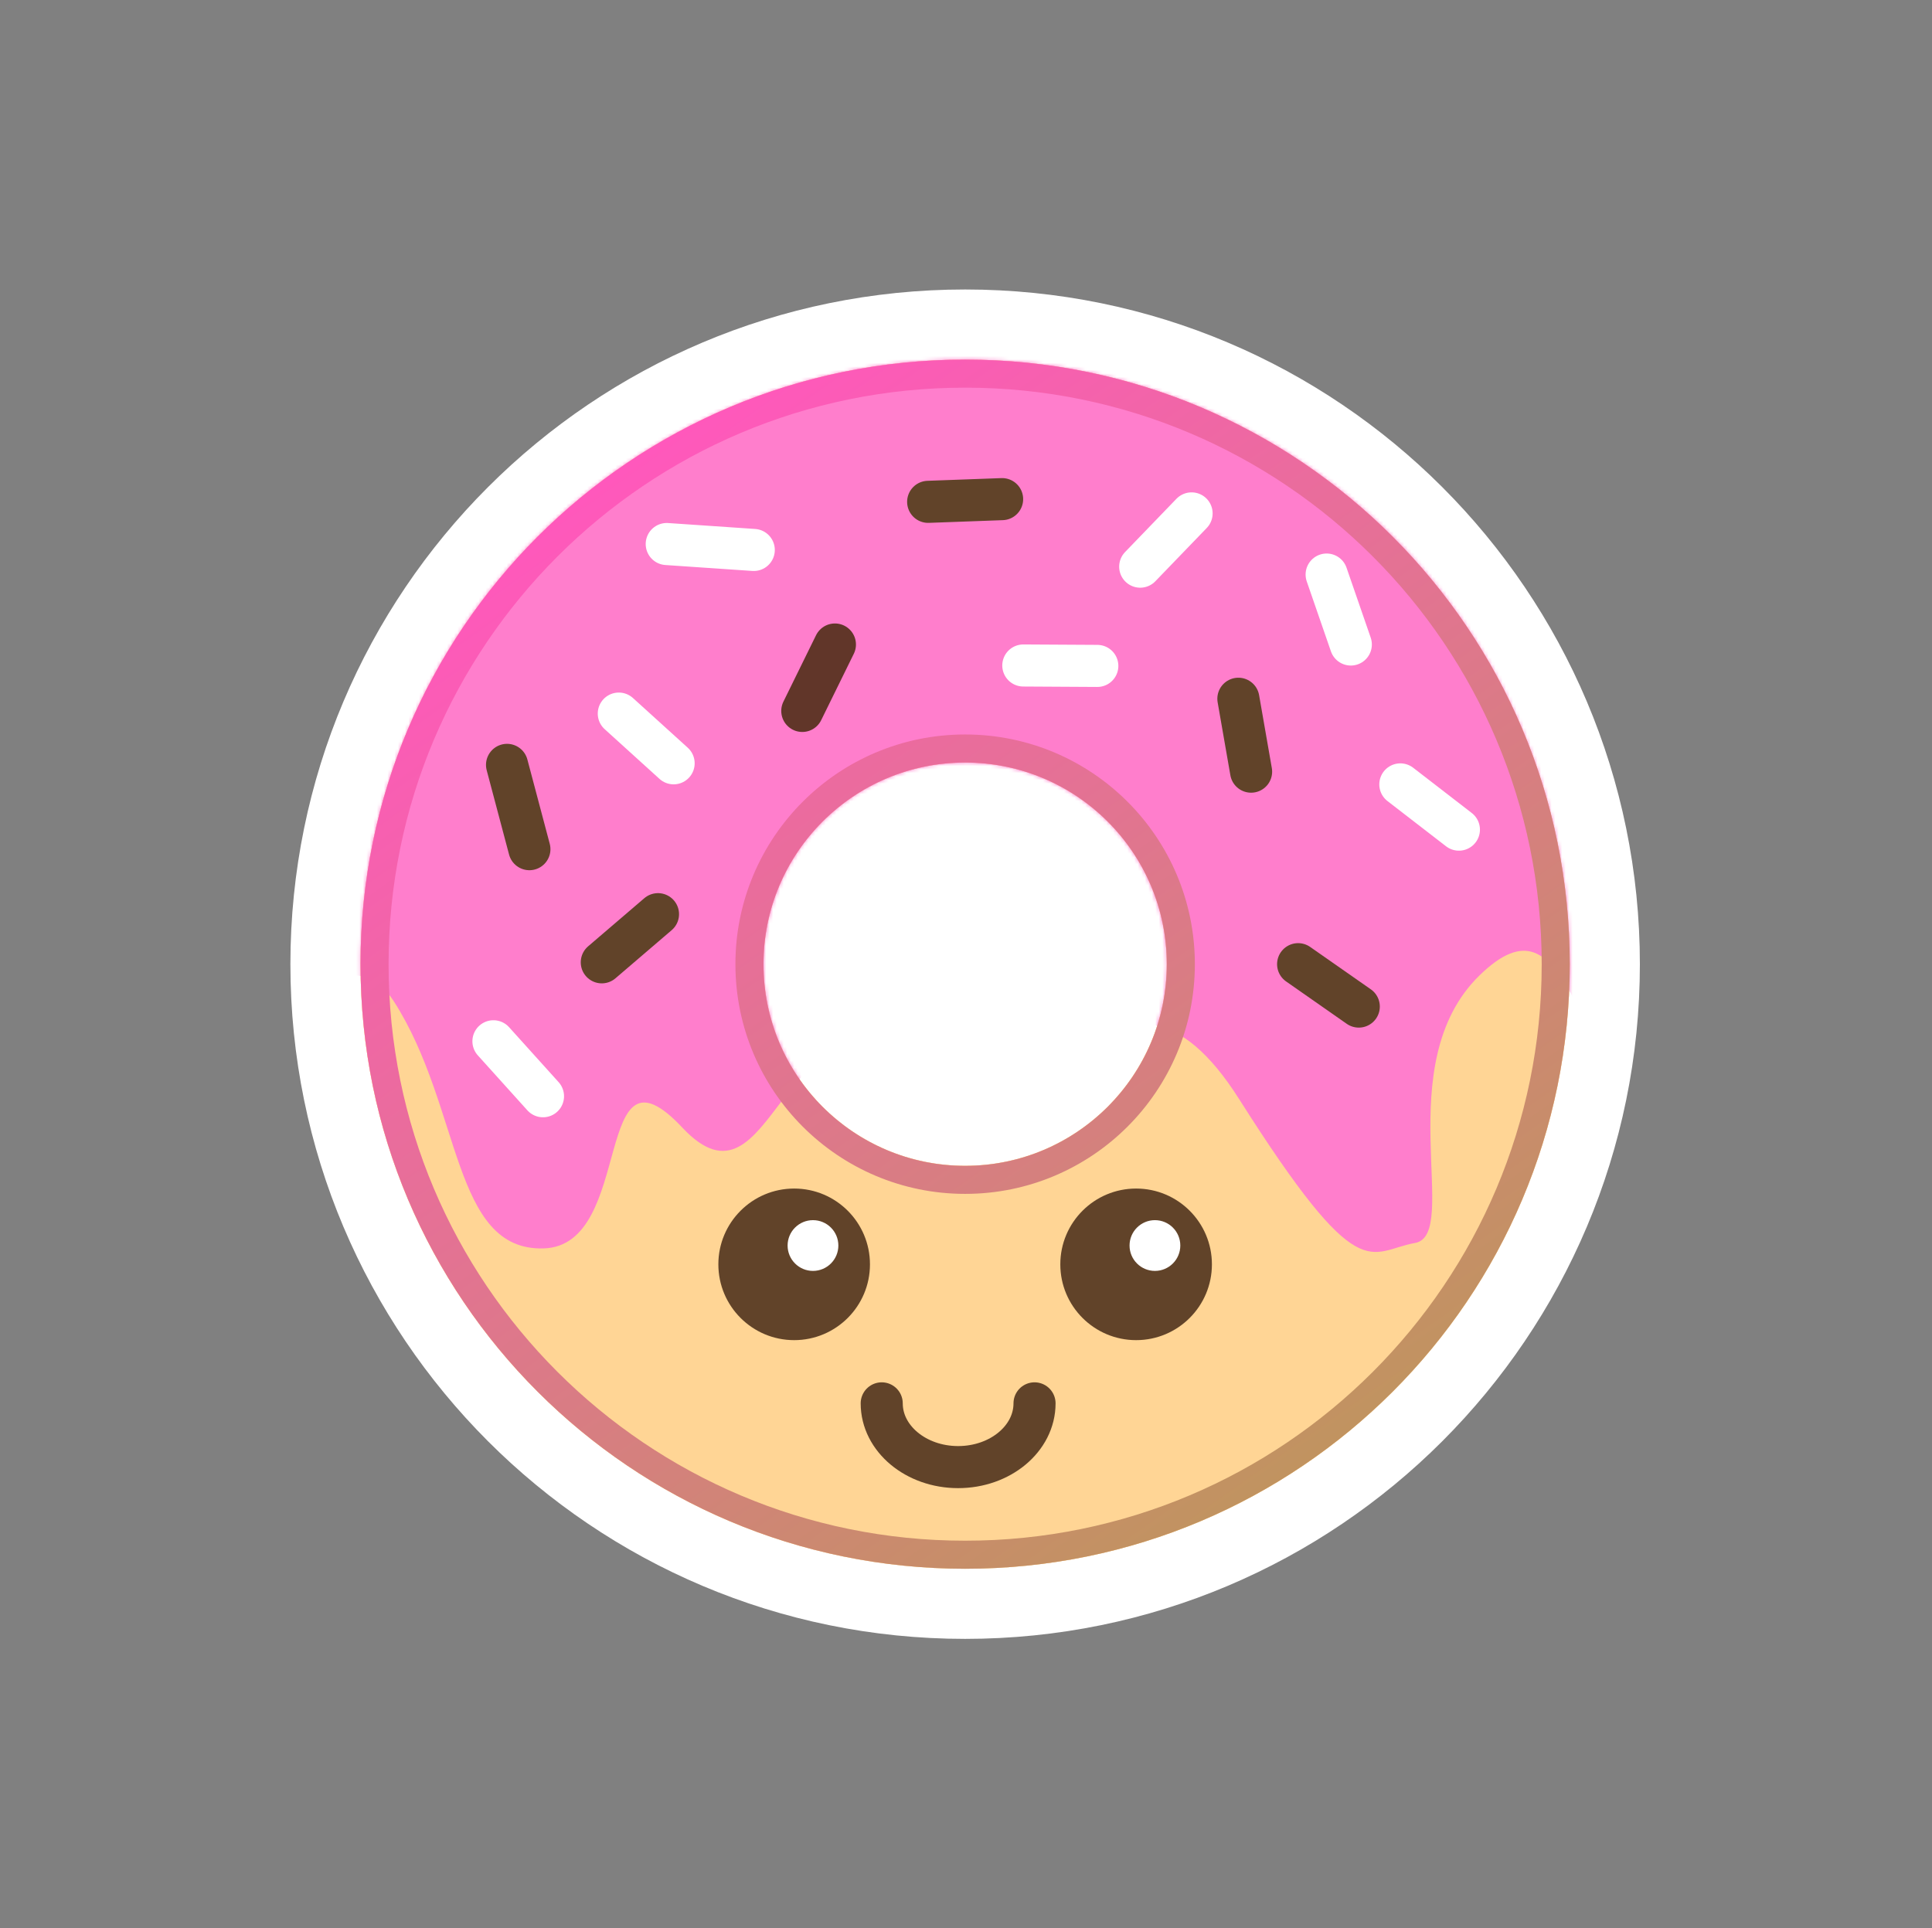 <svg width="551" height="550" viewBox="0 0 551 550" fill="none" xmlns="http://www.w3.org/2000/svg">
<rect x="0" y="0" width="551" height="550" fill="#808080" stroke="none"/>
<ellipse cx="277.115" cy="279.373" rx="69.953" ry="59.621" fill="white"/>
<path d="M275.254 457.435C376.01 457.435 457.689 375.756 457.689 275C457.689 174.244 376.01 92.565 275.254 92.565C174.498 92.565 92.819 174.244 92.819 275C92.819 375.756 174.498 457.435 275.254 457.435ZM322.768 275C322.768 301.241 301.495 322.514 275.254 322.514C249.013 322.514 227.74 301.241 227.74 275C227.74 248.759 249.013 227.486 275.254 227.486C301.495 227.486 322.768 248.759 322.768 275Z" fill="#FFD595" stroke="white" stroke-width="20"/>
<path fill-rule="evenodd" clip-rule="evenodd" d="M275.254 447.435C370.487 447.435 447.689 370.233 447.689 275C447.689 179.767 370.487 102.565 275.254 102.565C180.021 102.565 102.819 179.767 102.819 275C102.819 370.233 180.021 447.435 275.254 447.435ZM275.254 332.514C307.018 332.514 332.768 306.764 332.768 275C332.768 243.236 307.018 217.486 275.254 217.486C243.49 217.486 217.74 243.236 217.74 275C217.74 306.764 243.49 332.514 275.254 332.514Z" fill="#FFD595"/>
<mask id="mask0_128_353" style="mask-type:alpha" maskUnits="userSpaceOnUse" x="102" y="102" width="346" height="346">
<path fill-rule="evenodd" clip-rule="evenodd" d="M206.124 432.971C293.369 471.15 395.045 431.375 433.225 344.13C471.404 256.885 431.629 155.209 344.384 117.029C257.139 78.85 155.462 118.625 117.283 205.87C79.103 293.115 118.879 394.791 206.124 432.971ZM252.196 327.69C281.296 340.424 315.209 327.157 327.944 298.058C340.678 268.958 327.411 235.044 298.312 222.31C269.212 209.576 235.298 222.842 222.564 251.942C209.83 281.042 223.096 314.955 252.196 327.69Z" fill="#FFD595"/>
</mask>
<g mask="url(#mask0_128_353)">
<path d="M52.196 311.056C46.269 293.484 60.134 215.126 105.643 132.915L182.221 7.459C188.072 -2.126 199.785 -6.372 210.419 -2.764L408.281 64.379C411.997 65.641 415.348 67.794 418.039 70.651L513.308 171.794C518.102 176.884 520.456 183.812 519.631 190.756C512.907 247.317 496.578 338.711 475.703 323.453C447.848 303.093 448.067 252.807 421.992 278.162C395.918 303.517 416.842 352.163 403.556 354.519C390.27 356.875 388.055 368.16 353.416 313.513C318.778 258.866 296.628 328.151 259.63 303.79C222.631 279.429 220.625 349.358 194.627 321.641C168.629 293.924 181.266 355.283 155.051 356.067C128.836 356.85 131.769 315.921 112.343 285.633C92.917 255.344 58.123 328.628 52.196 311.056Z" fill="#FF7ECC"/>
</g>
<circle cx="226.492" cy="360.612" r="21.618" fill="#614329"/>
<path d="M443.689 275C443.689 368.024 368.278 443.435 275.254 443.435C182.23 443.435 106.819 368.024 106.819 275C106.819 181.976 182.23 106.565 275.254 106.565C368.278 106.565 443.689 181.976 443.689 275ZM275.254 336.514C309.227 336.514 336.768 308.973 336.768 275C336.768 241.027 309.227 213.486 275.254 213.486C241.281 213.486 213.74 241.027 213.74 275C213.74 308.973 241.281 336.514 275.254 336.514Z" stroke="url(#paint0_linear_128_353)" stroke-width="8"/>
<circle cx="324.016" cy="360.612" r="21.618" fill="#614329"/>
<circle cx="231.859" cy="355.246" r="7.238" fill="white"/>
<circle cx="329.382" cy="355.246" r="7.238" fill="white"/>
<path d="M295.045 400.261C295.045 410.302 285.289 418.443 273.254 418.443C261.219 418.443 251.463 410.302 251.463 400.261" stroke="#614329" stroke-width="12" stroke-linecap="round"/>
<path d="M144.604 218.152L150.984 242.2" stroke="#614329" stroke-width="12" stroke-linecap="round"/>
<path d="M214.973 156.856L190.151 155.165" stroke="white" stroke-width="12" stroke-linecap="round"/>
<path d="M285.801 142.361L264.706 143.133" stroke="#614329" stroke-width="12" stroke-linecap="round"/>
<path d="M154.861 312.667L140.727 296.989" stroke="white" stroke-width="12" stroke-linecap="round"/>
<path d="M171.627 274.47L187.659 260.738" stroke="#614329" stroke-width="12" stroke-linecap="round"/>
<path d="M378.352 163.872L385.248 183.823" stroke="white" stroke-width="12" stroke-linecap="round"/>
<path d="M325.182 161.621L339.837 146.429" stroke="white" stroke-width="12" stroke-linecap="round"/>
<path d="M228.81 202.769L238.117 183.823" stroke="#613629" stroke-width="12" stroke-linecap="round"/>
<path d="M192.116 217.706L176.478 203.527" stroke="white" stroke-width="12" stroke-linecap="round"/>
<path d="M399.369 223.724L416.075 236.628" stroke="white" stroke-width="12" stroke-linecap="round"/>
<path d="M353.181 199.295L356.809 220.09" stroke="#614329" stroke-width="12" stroke-linecap="round"/>
<path d="M370.219 275L387.521 287.092" stroke="#614329" stroke-width="12" stroke-linecap="round"/>
<path d="M291.844 189.808L312.952 189.93" stroke="white" stroke-width="12" stroke-linecap="round"/>
<defs>
<linearGradient id="paint0_linear_128_353" x1="170.792" y1="138.232" x2="377.822" y2="431.078" gradientUnits="userSpaceOnUse">
<stop stop-color="#FF58BC"/>
<stop offset="1" stop-color="#BE965C"/>
</linearGradient>
</defs>
</svg>
